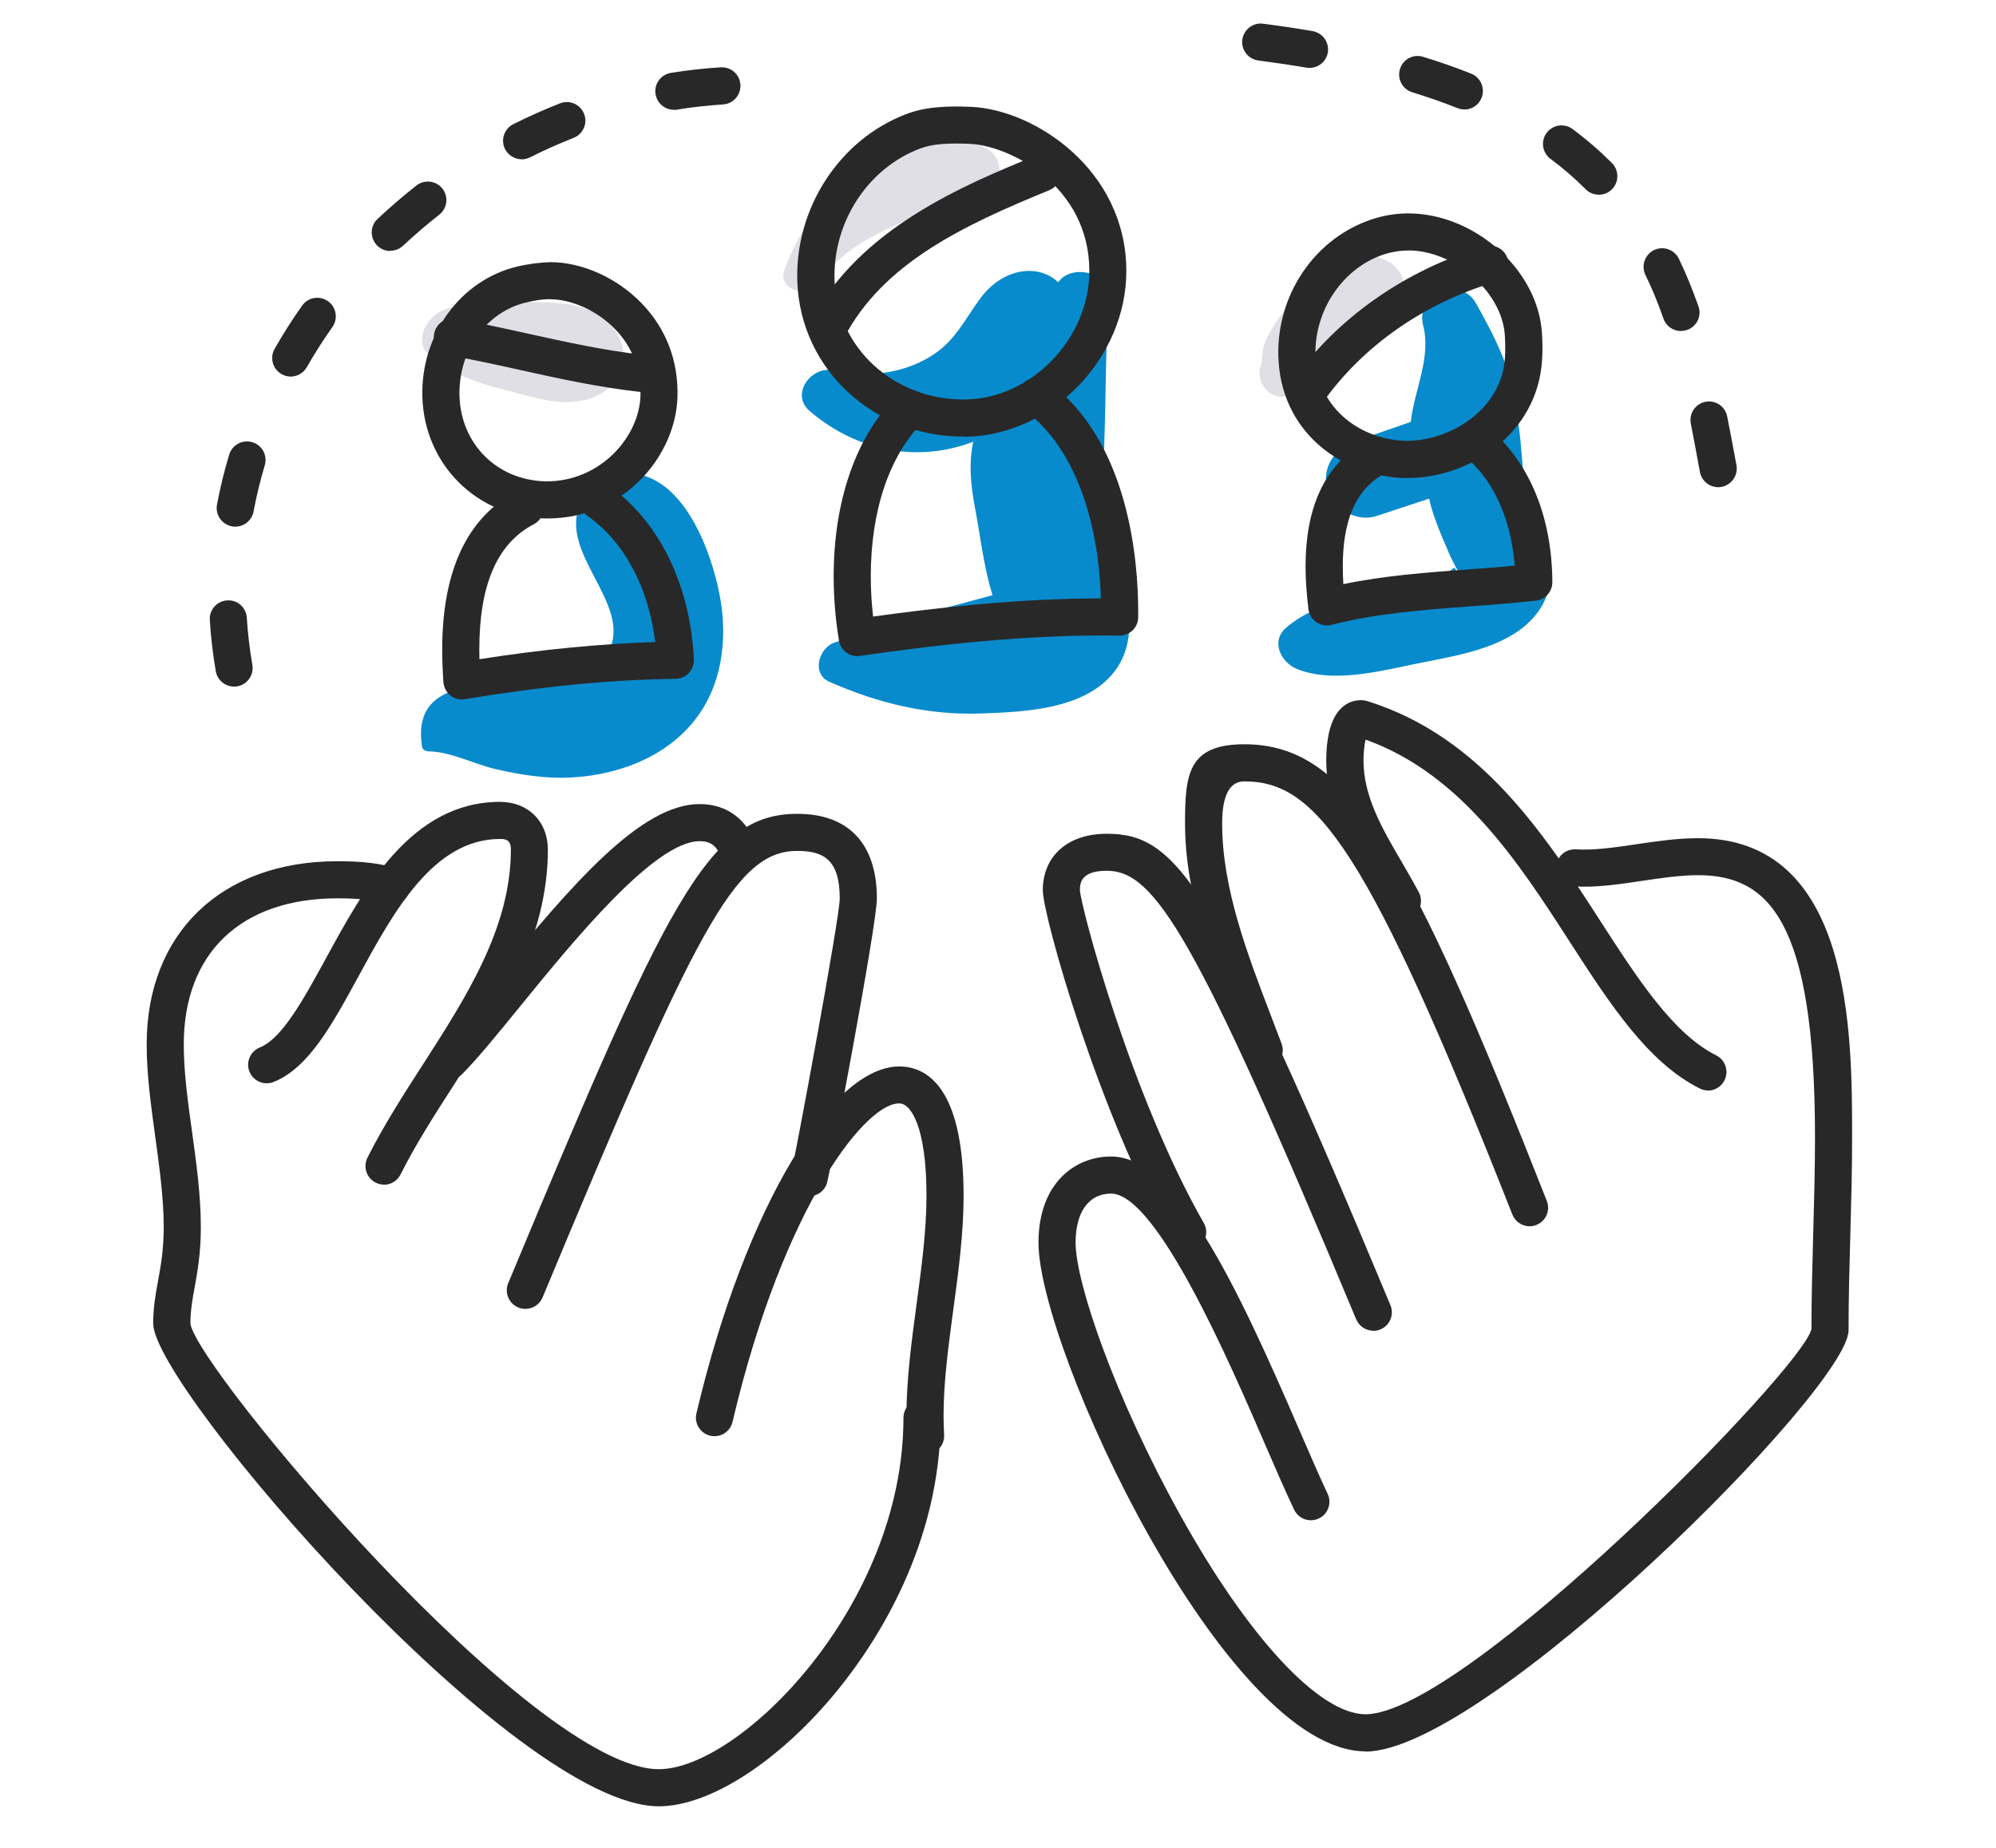 <?xml version="1.0" encoding="UTF-8"?>
<svg id="Capa_1" data-name="Capa 1" xmlns="http://www.w3.org/2000/svg" viewBox="0 0 180.19 166.83">
  <defs>
    <style>
      .cls-1 {
        fill: #e0dfe6;
      }

      .cls-2 {
        fill: #088bcc;
      }

      .cls-3 {
        fill: #282828;
      }
    </style>
  </defs>
  <path class="cls-2" d="M64.95,53.63c-.76-3.83-2.97-9.82-7.2-10.79-2.97-.68-5.08,.57-5.67,3.63-.82,4.28,5.27,8.66,2.65,12.72-3.2,4.96-18.04-.95-16.63,8.23,.04,.25,.32,.42,.56,.42,1.93,0,4.16,1.15,6.02,1.59,2.27,.53,4.54,.89,6.87,.77,4.12-.22,8.31-1.72,11-4.97,2.67-3.23,3.19-7.58,2.4-11.59Z"/>
  <path class="cls-1" d="M54.47,28.74c-2.12-1.62-4.85-1.39-7.4-1.5-2.38-.1-4.84-.16-7.08,.77-1.53,.64-2.76,2.87-1.11,4.2,1.97,1.59,4.18,2.36,6.62,2.97,2.61,.65,5.41,1.73,8.03,.7,3.32-1.29,3.68-5.04,.93-7.14Z"/>
  <path class="cls-2" d="M100.2,47.73c-.3-1.15-.59-2.29-.92-3.39,.38-1.68,.38-3.51,.44-5.31,.13-4.01,.08-8,.4-12.01,.2-2.46-3.4-3.27-4.59-1.53-1.79-1.72-4.95-1.28-6.93,1.32-1.57,2.07-2.36,4.07-4.74,5.46-2.63,1.54-5.67,1.81-8.63,1.17-1.98-.43-3.92,2.14-2.14,3.67,3.92,3.36,9.06,4.65,14.08,3.02,.23-.07,.46-.16,.69-.25-.41,1.94-.25,3.86,.19,6.14,.42,2.22,.77,5.24,1.55,7.72-1.31,.35-2.62,.7-3.93,1.06-3.48,.96-6.91,2.08-10.34,3.22-1.41,.47-2.1,2.82-.46,3.54,4.38,1.93,8.87,3.03,13.69,2.86,3.98-.14,9.46-.36,12.09-3.84,2.71-3.59,.55-9-.44-12.86Z"/>
  <path class="cls-1" d="M88.7,13.23c-8.07-3.26-15.24,4.04-17.87,11.08-.69,1.85,1.97,2.63,2.97,1.25,3.53-4.87,9.67-6.04,14.9-8.19,2.01-.83,2.04-3.32,0-4.14Z"/>
  <path class="cls-2" d="M139.53,49.2c-.55-1.69-1.42-3.21-1.77-4.98-.4-2.02-.37-4.09-.72-6.14-.04-.26-.12-.5-.21-.73-.02-3.43-1.97-7.08-3.58-9.96-1.44-2.58-5.49-.8-4.78,1.96,.76,2.97-.79,5.82-1.11,8.74-1.67,.58-3.34,1.16-5.01,1.74-1.84,.64-3.07,2.39-2.52,4.31,.49,1.75,2.59,3.06,4.44,2.45,1.58-.52,3.16-1.04,4.75-1.57,.06,.26,.11,.51,.19,.78,.36,1.23,.84,2.41,1.36,3.58,.25,.64,.55,1.26,.88,1.87,.47,.82,.42,.82-.16,0-1.77,1.49-6.38,1.84-8.63,2.51-2.43,.72-4.66,1.27-6.56,2.92-1.42,1.23-.46,3.16,1.02,3.74,3.17,1.24,7.17,.25,10.43-.43,3.32-.69,7.48-1.24,10.13-3.49,2.3-1.96,2.78-4.54,1.88-7.3Z"/>
  <path class="cls-1" d="M125.3,23.6c-3.14-1.7-6.01,.45-8.04,2.83-.83,.98-1.69,2.02-2.36,3.12-.32,.53-.61,1.08-.81,1.67-.13,.39-.2,1.59-.19,1.57-.91,1.94,1.45,4.13,3.12,2.41-.28-.02-.17-.05,.31-.1,.22-.09,.44-.19,.66-.28,.55-.28,1.04-.66,1.52-1.04,.78-.63,1.58-1.21,2.43-1.74,2.34-1.44,4.85-2.62,4.91-5.75,.02-1.07-.6-2.19-1.55-2.71Z"/>
  <g>
    <path class="cls-3" d="M86.96,39.42c-8.12,0-14.68-6.09-14.98-13.95-.25-6.65,3.8-12.89,9.86-15.18h0c.87-.33,1.85-.54,2.99-.62,.86-.07,1.78-.07,2.89-.02,5.69,.27,13.93,5.68,13.96,14.78,.03,7.87-6.74,14.88-14.48,15-.08,0-.16,0-.24,0Zm-.63-26.46c-.45,0-.85,.01-1.24,.04-.81,.06-1.48,.2-2.05,.42,0,0,0,0,0,0-4.73,1.79-7.89,6.69-7.7,11.92,.23,6.05,5.32,10.73,11.63,10.73,.06,0,.12,0,.19,0,5.98-.09,11.2-5.53,11.18-11.64-.02-7.63-7.14-11.27-10.76-11.44-.45-.02-.85-.03-1.24-.03Z"/>
    <path class="cls-3" d="M77.39,59.24c-.8,0-1.51-.58-1.65-1.4-.32-1.92-.48-3.87-.48-5.8,0-6.85,2.03-12.65,5.71-16.34,.65-.66,1.71-.65,2.37,0,.66,.65,.66,1.71,0,2.37-3.05,3.05-4.73,8.01-4.73,13.97,0,1.21,.07,2.42,.21,3.63,5.85-.81,13.17-1.64,20.56-1.64-.23-7.67-2.73-13.94-6.79-16.9-.75-.54-.91-1.59-.37-2.34,.55-.75,1.59-.91,2.34-.37,7.39,5.38,8.19,16.31,8.19,20.76v.56c0,.44-.19,.87-.51,1.18-.32,.31-.77,.47-1.19,.47-8.46-.14-17.02,.91-23.41,1.83-.08,.01-.16,.02-.24,.02Z"/>
    <path class="cls-3" d="M74.69,31.44c-.26,0-.53-.06-.77-.19-.82-.43-1.14-1.44-.71-2.26,4.4-8.43,13.93-12.32,20.24-14.91,.86-.35,1.83,.06,2.18,.92,.35,.86-.06,1.83-.92,2.18-7.75,3.17-15,6.58-18.53,13.35-.3,.57-.88,.9-1.49,.9Z"/>
    <path class="cls-3" d="M49.45,46.81c-.11,0-.21,0-.32,0-6.08-.16-10.81-4.87-11-10.95-.17-5.61,3.43-10.57,8.55-11.79h0c1.15-.27,2.14-.37,3.01-.4,2.87,0,6.03,1.43,8.23,3.71,2.21,2.28,3.33,5.2,3.24,8.44-.15,5.37-4.88,10.99-11.72,10.99Zm.22-19.8c-.63,0-1.32,.09-2.21,.31h0c-3.59,.86-6.1,4.4-5.98,8.43,.13,4.35,3.39,7.59,7.73,7.71,4.93,.08,8.5-3.98,8.61-7.74,.08-2.93-1.2-4.89-2.3-6.01-1.58-1.63-3.87-2.68-5.84-2.69h-.02Z"/>
    <path class="cls-3" d="M41.71,63.16c-.37,0-.74-.12-1.04-.36-.37-.29-.6-.73-.64-1.2-.07-1.02-.11-2.01-.11-2.94,0-7.14,2.26-11.95,6.71-14.29,.82-.43,1.83-.12,2.26,.7s.12,1.83-.7,2.26c-3.31,1.74-4.92,5.45-4.92,11.33,0,.28,0,.57,.01,.86,5.67-.89,10.89-1.39,15.87-1.55-.61-4.96-2.8-9.06-6.14-11.41-.76-.53-.94-1.58-.4-2.33,.53-.76,1.58-.93,2.33-.4,4.56,3.22,7.37,8.94,7.7,15.7,.02,.45-.14,.9-.45,1.23-.31,.33-.74,.52-1.2,.53-5.87,.08-12.09,.68-19.01,1.84-.09,.02-.18,.02-.28,.02Z"/>
    <path class="cls-3" d="M57.93,35.38c-.06,0-.12,0-.19,0-3.74-.42-7.34-1.21-10.82-1.98-2.19-.49-4.27-.94-6.37-1.32-.91-.16-1.52-1.03-1.36-1.94,.16-.91,1.03-1.52,1.94-1.36,2.18,.38,4.38,.87,6.51,1.34,3.4,.75,6.91,1.53,10.47,1.92,.92,.1,1.58,.93,1.48,1.85-.1,.86-.82,1.49-1.66,1.49Z"/>
    <path class="cls-3" d="M127.08,43.16c-.12,0-.25,0-.37,0-5.26-.17-10.82-3.81-11.28-10.46-.41-5.92,3.28-11.39,8.78-13.01h0c.88-.26,1.8-.4,2.73-.42,.07,0,.13,0,.2,0,5.99,0,11.71,5.1,12.06,10.81,.06,.89,.06,1.68,.01,2.43-.41,6.66-6.54,10.65-12.13,10.65Zm.05-20.54s-.09,0-.13,0c-.63,.01-1.25,.11-1.84,.28h0c-3.94,1.16-6.68,5.27-6.39,9.56,.32,4.66,4.29,7.22,8.04,7.34,4.12,.08,8.76-2.85,9.05-7.51,.04-.61,.03-1.26-.01-2.01-.24-3.91-4.53-7.67-8.72-7.67Z"/>
    <path class="cls-3" d="M119.78,56.47c-.33,0-.66-.1-.94-.29-.4-.27-.66-.7-.72-1.18-.17-1.4-.26-2.66-.26-3.86,0-5.19,1.64-8.88,4.89-10.96,.78-.5,1.81-.27,2.32,.5,.5,.78,.27,1.81-.5,2.32-2.25,1.45-3.35,4.11-3.35,8.15,0,.51,.02,1.04,.05,1.59,3.73-.77,7.51-1.05,11.18-1.32,1.41-.11,2.86-.21,4.29-.35-.24-3.01-1.24-7.27-4.72-10.06-.72-.58-.84-1.63-.26-2.35,.58-.72,1.63-.84,2.35-.26,3.86,3.09,6,8.12,6.03,14.16,0,.86-.64,1.58-1.49,1.67-1.99,.22-4.01,.38-5.97,.52-4.15,.31-8.44,.63-12.5,1.67-.14,.03-.28,.05-.41,.05Z"/>
    <path class="cls-3" d="M118.06,37.02c-.33,0-.67-.1-.97-.31-.76-.53-.94-1.58-.4-2.33,4.01-5.68,10.16-9.99,17.32-12.14,.88-.26,1.82,.24,2.09,1.12,.27,.89-.24,1.82-1.12,2.09-6.44,1.93-11.96,5.79-15.54,10.86-.33,.46-.84,.71-1.37,.71Z"/>
    <path class="cls-3" d="M59.47,163.09c-13,0-45.64-37.83-45.64-43.58,0-1.46,.21-2.63,.44-3.87,.25-1.38,.51-2.8,.51-4.85,0-2.61-.39-5.41-.76-8.12-.38-2.77-.78-5.64-.78-8.37,0-10.05,6.76-16.54,17.22-16.54,2.28,0,3.84,.19,5.36,.64,.89,.26,1.39,1.2,1.13,2.08-.26,.89-1.2,1.39-2.08,1.13-1.19-.35-2.47-.5-4.41-.5-8.69,0-13.87,4.93-13.87,13.19,0,2.51,.36,5.13,.75,7.91,.39,2.82,.79,5.74,.79,8.58,0,2.36-.3,4-.56,5.45-.21,1.14-.38,2.12-.38,3.27,.5,3.97,30.87,40.23,42.29,40.23,7.27,0,22.08-14.69,22.08-31.73,0-.92,.75-1.68,1.68-1.68s1.68,.75,1.68,1.68c0,11.42-5.8,20.27-9.26,24.54-5.2,6.41-11.55,10.54-16.18,10.54Z"/>
    <path class="cls-3" d="M34.67,106.96c-.25,0-.51-.06-.75-.18-.83-.41-1.16-1.42-.75-2.25,1.44-2.87,3.25-5.69,5.01-8.42,3.9-6.07,7.94-12.34,7.94-19.4,0-.89-.48-.96-.97-.96-6.03,0-9.61,6.57-12.77,12.37-2.43,4.46-4.53,8.31-7.68,9.57-.86,.34-1.83-.07-2.18-.93-.34-.86,.07-1.83,.93-2.18,2.02-.81,3.94-4.33,5.98-8.06,3.43-6.29,7.7-14.12,15.71-14.12,2.54,0,4.32,1.77,4.32,4.31,0,8.05-4.31,14.74-8.47,21.22-1.79,2.78-3.47,5.4-4.83,8.11-.29,.59-.89,.93-1.5,.93Z"/>
    <path class="cls-3" d="M40.52,97.48c-.43,0-.86-.16-1.18-.49-.65-.65-.65-1.71,0-2.37,1.29-1.29,3.03-3.43,5.05-5.91,7.43-9.13,13.53-16.11,18.77-16.11,2.53,0,4.4,1.44,5.24,4.07,.28,.88-.2,1.82-1.08,2.11-.88,.28-1.83-.2-2.11-1.08-.47-1.45-1.16-1.75-2.05-1.75-4.06,0-11.35,8.95-16.17,14.87-2.08,2.55-3.87,4.76-5.28,6.17-.33,.33-.76,.49-1.18,.49Z"/>
    <path class="cls-3" d="M47.42,118.18c-.21,0-.43-.04-.64-.13-.85-.36-1.26-1.34-.9-2.19,14.29-34.29,17.97-42.38,26.1-42.38,4.63,0,7.18,2.71,7.18,7.64,0,2.43-4.2,24.4-4.47,25.58-.21,.9-1.1,1.47-2.01,1.26-.9-.21-1.46-1.11-1.26-2.01,.44-1.89,4.38-23.04,4.39-24.83,0-3.56-1.53-4.29-3.83-4.29-5.67,0-9.17,7.12-23,40.32-.27,.64-.89,1.03-1.55,1.03Z"/>
    <path class="cls-3" d="M83.56,131.32c-.88,0-1.61-.68-1.67-1.57-.04-.64-.06-1.28-.06-1.93,0-3.26,.46-6.7,.91-10.03,.44-3.28,.9-6.66,.9-9.82,0-6.36-1.46-8.23-2.32-8.33-2.92-.38-10.54,8.97-15.19,28.74-.21,.9-1.11,1.46-2.01,1.25-.9-.21-1.46-1.11-1.25-2.01,4.37-18.58,12.44-32.05,18.84-31.3,2.41,.28,5.28,2.53,5.28,11.66,0,3.38-.47,6.88-.93,10.26-.45,3.37-.88,6.54-.88,9.58,0,.58,.02,1.16,.05,1.72,.06,.92-.64,1.72-1.57,1.78-.04,0-.07,0-.11,0Z"/>
    <path class="cls-3" d="M123.27,158.13c-12.64,0-29.52-36.37-29.52-45.93,0-5.37,3.29-7.78,6.55-7.78,5.85,0,11.17,11.19,17.01,24.72,.99,2.28,1.84,4.25,2.54,5.73,.4,.83,.05,1.84-.79,2.23-.84,.4-1.84,.04-2.23-.79-.73-1.53-1.6-3.53-2.6-5.84-3.18-7.37-9.8-22.7-13.93-22.7-2,0-3.2,1.65-3.2,4.43,0,3.65,3.61,14.1,9.45,24.6,6.16,11.09,12.57,17.98,16.72,17.98,8.88,0,39.48-31.14,40.26-34.78,0-2.82,.08-5.78,.16-8.65,.08-2.84,.16-5.78,.16-8.66,0-19.64-4.22-23.67-10.56-23.67-1.6,0-3.35,.26-5.03,.51-2.06,.31-4.21,.63-6.21,.5-.92-.06-1.63-.85-1.57-1.77,.06-.92,.84-1.62,1.77-1.57,1.7,.1,3.54-.18,5.52-.47,1.81-.27,3.68-.54,5.52-.54,13.91,0,13.91,17.57,13.91,27.02,0,2.93-.08,5.89-.16,8.76-.08,2.84-.16,5.78-.16,8.66,0,5.26-32.84,38.03-43.61,38.03Z"/>
    <path class="cls-3" d="M123.98,120.15c-.66,0-1.28-.39-1.55-1.03-14.55-34.91-18.21-40.5-22.52-40.5-2.42,0-2.42,1.22-2.42,1.75,.08,1.53,4.61,18.55,11.18,30.05,.46,.8,.18,1.83-.62,2.29-.8,.46-1.83,.18-2.29-.62-6.54-11.45-11.62-29.41-11.62-31.71,0-3.1,2.27-5.1,5.77-5.1,6.28,0,9.62,4.18,25.61,42.56,.36,.85-.05,1.84-.9,2.19-.21,.09-.43,.13-.64,.13Z"/>
    <path class="cls-3" d="M138.09,110.72c-.67,0-1.3-.4-1.56-1.06-13.08-33.2-17.71-39.11-24.19-39.11q-2.01,0-2.01,3.81c0,5.85,2.27,11.78,4.47,17.52,.3,.79,.6,1.57,.89,2.34,.33,.87-.11,1.83-.98,2.16-.86,.33-1.83-.11-2.16-.98-.29-.77-.58-1.54-.88-2.32-2.2-5.74-4.69-12.25-4.69-18.72,0-4.44,.26-7.16,5.36-7.16,9.54,0,14.92,9.79,27.3,41.23,.34,.86-.08,1.83-.94,2.17-.2,.08-.41,.12-.61,.12Z"/>
    <path class="cls-3" d="M154.2,98.46c-.25,0-.51-.06-.75-.18-4.7-2.35-8.13-7.65-11.75-13.26-4.59-7.12-9.79-15.15-18.42-18.24-.1,.42-.19,1.08-.19,1.88,0,3.25,1.67,6.12,3.44,9.15,.52,.9,1.05,1.81,1.55,2.74,.44,.82,.13,1.83-.69,2.27-.82,.44-1.83,.13-2.27-.69-.48-.89-.98-1.77-1.49-2.63-1.92-3.29-3.9-6.69-3.9-10.84,0-4.91,2.17-5.44,3.1-5.44,.23,0,.45,.03,.66,.1,10.25,3.22,15.97,12.07,21.01,19.88,3.37,5.22,6.55,10.14,10.43,12.09,.83,.41,1.16,1.42,.75,2.25-.29,.59-.89,.93-1.5,.93Zm-31.72-31.95s.01,0,.02,0c0,0-.01,0-.02,0Z"/>
    <path class="cls-3" d="M21.13,61.99c-.8,0-1.51-.57-1.65-1.39-.26-1.52-.45-3.08-.54-4.62-.06-.92,.65-1.72,1.57-1.77,.94-.06,1.72,.65,1.77,1.57,.09,1.42,.26,2.85,.5,4.25,.16,.91-.45,1.78-1.36,1.94-.1,.02-.19,.02-.29,.02Zm.11-14.44c-.1,0-.21,0-.31-.03-.91-.17-1.51-1.05-1.34-1.96,.28-1.51,.65-3.02,1.1-4.51,.27-.89,1.21-1.39,2.09-1.12,.89,.26,1.39,1.2,1.12,2.09-.41,1.37-.75,2.77-1.01,4.16-.15,.8-.85,1.37-1.64,1.37Zm5.01-13.55c-.28,0-.57-.07-.83-.22-.8-.46-1.09-1.48-.63-2.28,.75-1.33,1.59-2.64,2.48-3.9,.53-.76,1.58-.94,2.33-.41,.76,.53,.94,1.58,.41,2.33-.83,1.18-1.61,2.4-2.31,3.63-.31,.54-.87,.85-1.46,.85Zm8.98-11.34c-.45,0-.89-.18-1.22-.53-.63-.68-.6-1.74,.08-2.37,1.12-1.05,2.3-2.06,3.5-3.01,.73-.57,1.78-.44,2.35,.28,.57,.73,.44,1.78-.28,2.35-1.13,.89-2.23,1.83-3.28,2.81-.32,.3-.73,.45-1.15,.45Zm11.86-8.28c-.61,0-1.2-.34-1.5-.92-.41-.83-.08-1.83,.75-2.25,1.38-.69,2.8-1.32,4.22-1.88,.86-.34,1.83,.09,2.17,.95,.34,.86-.09,1.83-.95,2.17-1.33,.52-2.65,1.11-3.94,1.76-.24,.12-.5,.18-.75,.18Zm13.74-4.47c-.81,0-1.52-.59-1.65-1.41-.15-.91,.47-1.77,1.39-1.92,1.49-.24,3-.41,4.49-.5,.95-.05,1.72,.64,1.78,1.57,.06,.92-.64,1.72-1.57,1.78-1.38,.09-2.78,.24-4.16,.47-.09,.02-.18,.02-.27,.02Z"/>
    <path class="cls-3" d="M155.11,43.99c-.79,0-1.5-.57-1.65-1.38-.27-1.48-.54-2.93-.82-4.36-.18-.91,.41-1.79,1.31-1.97,.9-.18,1.79,.4,1.97,1.31,.29,1.45,.56,2.92,.84,4.42,.16,.91-.44,1.78-1.35,1.95-.1,.02-.2,.03-.3,.03Zm-3.36-14.1c-.69,0-1.34-.43-1.58-1.12-.5-1.43-1.03-2.73-1.63-3.95-.4-.83-.05-1.84,.78-2.24,.84-.4,1.84-.05,2.24,.78,.65,1.34,1.22,2.75,1.77,4.3,.31,.87-.15,1.83-1.03,2.13-.18,.06-.37,.09-.55,.09Zm-7.41-12.31c-.43,0-.86-.16-1.19-.49-.97-.98-2.04-1.9-3.18-2.75-.74-.55-.9-1.6-.35-2.34,.55-.74,1.6-.9,2.34-.35,1.27,.94,2.47,1.98,3.56,3.07,.65,.66,.65,1.72,0,2.37-.33,.33-.75,.49-1.18,.49Zm-12.15-7.7c-.21,0-.42-.04-.62-.12-1.28-.51-2.66-.99-4.08-1.43-.88-.27-1.38-1.21-1.11-2.09,.27-.89,1.21-1.39,2.09-1.11,1.51,.46,2.97,.97,4.34,1.52,.86,.34,1.28,1.32,.94,2.18-.26,.66-.89,1.06-1.56,1.06Zm-13.97-3.75c-.09,0-.19,0-.28-.02-1.38-.24-2.84-.45-4.34-.65-.92-.12-1.57-.96-1.45-1.87,.12-.92,.97-1.57,1.87-1.45,1.55,.2,3.05,.42,4.48,.67,.91,.16,1.52,1.02,1.37,1.93-.14,.82-.85,1.39-1.65,1.39Z"/>
  </g>
</svg>